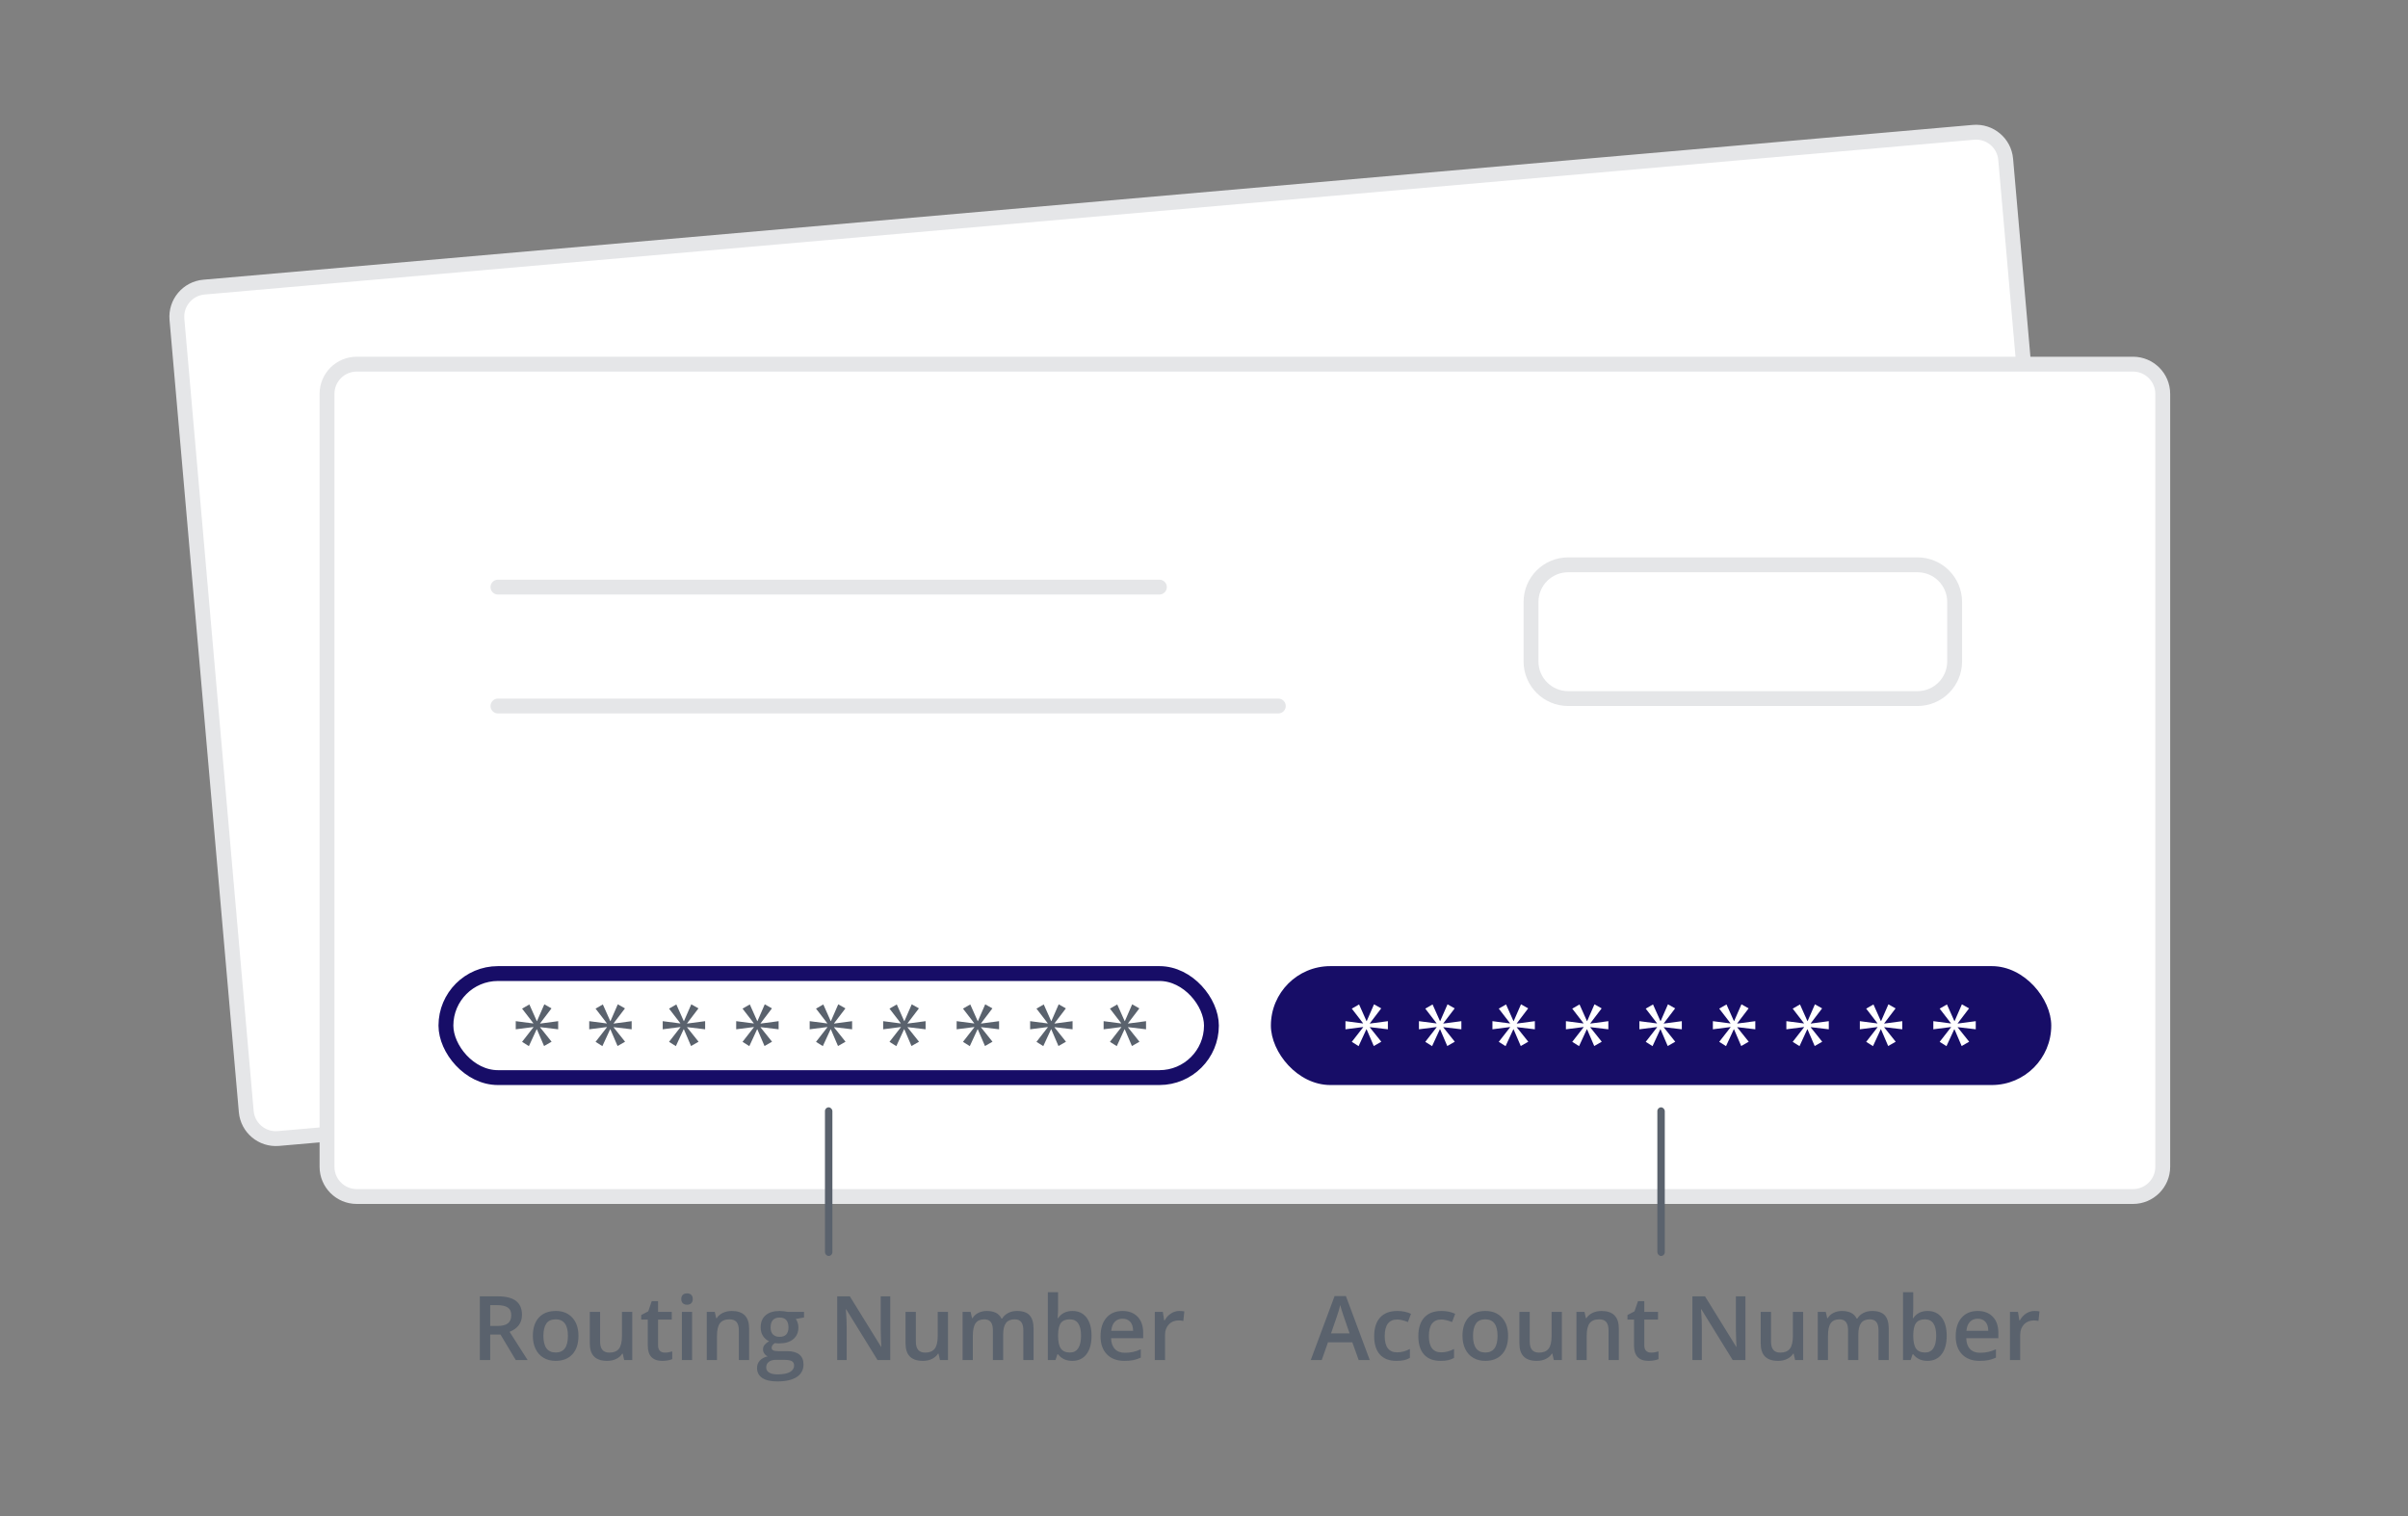 <svg width="324" height="204" viewBox="0 0 324 204" fill="none" xmlns="http://www.w3.org/2000/svg">
<rect x="0" y="0" width="324" height="204" fill="#808080" stroke="none"/>
<path fill-rule="evenodd" clip-rule="evenodd" d="M23.807 42.967C23.615 40.767 25.242 38.827 27.443 38.634L265.534 17.804C267.735 17.611 269.675 19.239 269.867 21.44L279.193 128.033C279.385 130.233 277.757 132.174 275.557 132.366L37.466 153.196C35.266 153.389 33.325 151.761 33.133 149.56L23.807 42.967Z" fill="white" stroke="#E5E6E8" stroke-width="2"/>
<path fill-rule="evenodd" clip-rule="evenodd" d="M44 53C44 50.791 45.791 49 48 49H287C289.209 49 291 50.791 291 53V157C291 159.209 289.209 161 287 161H48C45.791 161 44 159.209 44 157V53Z" fill="white" stroke="#E5E6E8" stroke-width="2"/>
<rect x="60" y="131" width="103" height="14" rx="7" stroke="#170D67" stroke-width="2"/>
<rect x="171" y="130" width="105" height="16" rx="8" fill="#170D67"/>
<path fill-rule="evenodd" clip-rule="evenodd" d="M74.203 135.687L72.674 137.697V137.729L75.103 137.407V138.5L72.674 138.211V138.243L74.218 140.172L73.205 140.751L72.241 138.5H72.208L71.163 140.767L70.247 140.188L71.774 138.227V138.195L69.394 138.5V137.407L71.758 137.713V137.681L70.247 135.719L71.227 135.157L72.224 137.391H72.256L73.238 135.141L74.203 135.687Z" fill="#5A626D"/>
<path fill-rule="evenodd" clip-rule="evenodd" d="M84.09 135.687L82.562 137.697V137.729L84.991 137.407V138.5L82.562 138.211V138.243L84.106 140.172L83.093 140.751L82.128 138.5H82.096L81.05 140.767L80.134 140.188L81.662 138.227V138.195L79.282 138.5V137.407L81.645 137.713V137.681L80.134 135.719L81.114 135.157L82.111 137.391H82.144L83.125 135.141L84.09 135.687Z" fill="#5A626D"/>
<path fill-rule="evenodd" clip-rule="evenodd" d="M93.978 135.687L92.449 137.697V137.729L94.878 137.407V138.5L92.449 138.211V138.243L93.993 140.172L92.981 140.751L92.016 138.5H91.983L90.938 140.767L90.022 140.188L91.549 138.227V138.195L89.169 138.5V137.407L91.533 137.713V137.681L90.022 135.719L91.002 135.157L91.999 137.391H92.031L93.013 135.141L93.978 135.687Z" fill="#5A626D"/>
<path fill-rule="evenodd" clip-rule="evenodd" d="M103.864 135.687L102.336 137.697V137.729L104.765 137.407V138.5L102.336 138.211V138.243L103.88 140.172L102.867 140.751L101.903 138.5H101.87L100.825 140.767L99.909 140.188L101.436 138.227V138.195L99.056 138.5V137.407L101.42 137.713V137.681L99.909 135.719L100.889 135.157L101.886 137.391H101.919L102.9 135.141L103.864 135.687Z" fill="#5A626D"/>
<path fill-rule="evenodd" clip-rule="evenodd" d="M113.752 135.687L112.224 137.697V137.729L114.653 137.407V138.5L112.224 138.211V138.243L113.767 140.172L112.755 140.751L111.79 138.5H111.758L110.712 140.767L109.796 140.188L111.324 138.227V138.195L108.944 138.5V137.407L111.307 137.713V137.681L109.796 135.719L110.777 135.157L111.773 137.391H111.806L112.787 135.141L113.752 135.687Z" fill="#5A626D"/>
<path fill-rule="evenodd" clip-rule="evenodd" d="M123.639 135.687L122.111 137.697V137.729L124.54 137.407V138.5L122.111 138.211V138.243L123.655 140.172L122.642 140.751L121.678 138.5H121.645L120.6 140.767L119.683 140.188L121.211 138.227V138.195L118.831 138.5V137.407L121.195 137.713V137.681L119.683 135.719L120.664 135.157L121.661 137.391H121.694L122.675 135.141L123.639 135.687Z" fill="#5A626D"/>
<path fill-rule="evenodd" clip-rule="evenodd" d="M133.527 135.687L131.999 137.697V137.729L134.428 137.407V138.5L131.999 138.211V138.243L133.542 140.172L132.53 140.751L131.565 138.5H131.533L130.487 140.767L129.571 140.188L131.099 138.227V138.195L128.719 138.5V137.407L131.082 137.713V137.681L129.571 135.719L130.552 135.157L131.548 137.391H131.581L132.562 135.141L133.527 135.687Z" fill="#5A626D"/>
<path fill-rule="evenodd" clip-rule="evenodd" d="M143.414 135.687L141.886 137.697V137.729L144.315 137.407V138.5L141.886 138.211V138.243L143.429 140.172L142.417 140.751L141.452 138.5H141.42L140.374 140.767L139.458 140.188L140.985 138.227V138.195L138.606 138.5V137.407L140.969 137.713V137.681L139.458 135.719L140.438 135.157L141.435 137.391H141.468L142.449 135.141L143.414 135.687Z" fill="#5A626D"/>
<path fill-rule="evenodd" clip-rule="evenodd" d="M153.301 135.687L151.773 137.697V137.729L154.202 137.407V138.5L151.773 138.211V138.243L153.317 140.172L152.304 140.751L151.339 138.5H151.307L150.262 140.767L149.345 140.188L150.873 138.227V138.195L148.493 138.5V137.407L150.857 137.713V137.681L149.345 135.719L150.326 135.157L151.323 137.391H151.355L152.336 135.141L153.301 135.687Z" fill="#5A626D"/>
<path fill-rule="evenodd" clip-rule="evenodd" d="M185.842 135.687L184.314 137.697V137.729L186.743 137.407V138.5L184.314 138.211V138.243L185.857 140.172L184.845 140.751L183.88 138.5H183.848L182.802 140.767L181.886 140.188L183.414 138.227V138.195L181.034 138.5V137.407L183.397 137.713V137.681L181.886 135.719L182.867 135.157L183.863 137.391H183.896L184.877 135.141L185.842 135.687Z" fill="white"/>
<path fill-rule="evenodd" clip-rule="evenodd" d="M195.729 135.687L194.201 137.697V137.729L196.63 137.407V138.5L194.201 138.211V138.243L195.745 140.172L194.732 140.751L193.768 138.5H193.735L192.69 140.767L191.773 140.188L193.301 138.227V138.195L190.921 138.5V137.407L193.285 137.713V137.681L191.773 135.719L192.754 135.157L193.751 137.391H193.784L194.765 135.141L195.729 135.687Z" fill="white"/>
<path fill-rule="evenodd" clip-rule="evenodd" d="M205.617 135.687L204.089 137.697V137.729L206.518 137.407V138.5L204.089 138.211V138.243L205.632 140.172L204.62 140.751L203.655 138.5H203.623L202.577 140.767L201.661 140.188L203.189 138.227V138.195L200.809 138.5V137.407L203.172 137.713V137.681L201.661 135.719L202.642 135.157L203.638 137.391H203.671L204.652 135.141L205.617 135.687Z" fill="white"/>
<path fill-rule="evenodd" clip-rule="evenodd" d="M215.504 135.687L213.976 137.697V137.729L216.405 137.407V138.5L213.976 138.211V138.243L215.519 140.172L214.507 140.751L213.542 138.5H213.51L212.464 140.767L211.548 140.188L213.075 138.227V138.195L210.696 138.5V137.407L213.059 137.713V137.681L211.548 135.719L212.528 135.157L213.525 137.391H213.558L214.539 135.141L215.504 135.687Z" fill="white"/>
<path fill-rule="evenodd" clip-rule="evenodd" d="M225.391 135.687L223.863 137.697V137.729L226.292 137.407V138.5L223.863 138.211V138.243L225.407 140.172L224.394 140.751L223.429 138.5H223.397L222.352 140.767L221.435 140.188L222.963 138.227V138.195L220.583 138.5V137.407L222.947 137.713V137.681L221.435 135.719L222.416 135.157L223.413 137.391H223.445L224.426 135.141L225.391 135.687Z" fill="white"/>
<path fill-rule="evenodd" clip-rule="evenodd" d="M235.279 135.687L233.75 137.697V137.729L236.179 137.407V138.5L233.75 138.211V138.243L235.294 140.172L234.282 140.751L233.317 138.5H233.285L232.239 140.767L231.323 140.188L232.85 138.227V138.195L230.47 138.5V137.407L232.834 137.713V137.681L231.323 135.719L232.303 135.157L233.3 137.391H233.332L234.314 135.141L235.279 135.687Z" fill="white"/>
<path fill-rule="evenodd" clip-rule="evenodd" d="M245.166 135.687L243.638 137.697V137.729L246.067 137.407V138.5L243.638 138.211V138.243L245.182 140.172L244.169 140.751L243.204 138.5H243.172L242.127 140.767L241.21 140.188L242.738 138.227V138.195L240.358 138.5V137.407L242.722 137.713V137.681L241.21 135.719L242.191 135.157L243.188 137.391H243.22L244.201 135.141L245.166 135.687Z" fill="white"/>
<path fill-rule="evenodd" clip-rule="evenodd" d="M255.053 135.687L253.525 137.697V137.729L255.954 137.407V138.5L253.525 138.211V138.243L255.069 140.172L254.056 140.751L253.091 138.5H253.059L252.013 140.767L251.097 140.188L252.625 138.227V138.195L250.245 138.5V137.407L252.609 137.713V137.681L251.097 135.719L252.078 135.157L253.075 137.391H253.107L254.088 135.141L255.053 135.687Z" fill="white"/>
<path fill-rule="evenodd" clip-rule="evenodd" d="M264.941 135.687L263.412 137.697V137.729L265.841 137.407V138.5L263.412 138.211V138.243L264.956 140.172L263.943 140.751L262.979 138.5H262.946L261.901 140.767L260.985 140.188L262.512 138.227V138.195L260.132 138.5V137.407L262.496 137.713V137.681L260.985 135.719L261.966 135.157L262.962 137.391H262.995L263.976 135.141L264.941 135.687Z" fill="white"/>
<path d="M206 81C206 78.239 208.239 76 211 76H258C260.761 76 263 78.239 263 81V89C263 91.761 260.761 94 258 94H211C208.239 94 206 91.761 206 89V81Z" stroke="#E5E6E8" stroke-width="2"/>
<path fill-rule="evenodd" clip-rule="evenodd" d="M66 79C66 78.448 66.448 78 67 78H156C156.552 78 157 78.448 157 79C157 79.552 156.552 80 156 80H67C66.448 80 66 79.552 66 79Z" fill="#E5E6E8"/>
<path fill-rule="evenodd" clip-rule="evenodd" d="M66 95C66 94.448 66.448 94 67 94H172C172.552 94 173 94.448 173 95C173 95.552 172.552 96 172 96H67C66.448 96 66 95.552 66 95Z" fill="#E5E6E8"/>
<rect x="111" y="149" width="1" height="20" rx="0.5" fill="#5A626D"/>
<rect x="223" y="149" width="1" height="20" rx="0.5" fill="#5A626D"/>
<path fill-rule="evenodd" clip-rule="evenodd" d="M65.961 178.418H66.934C67.586 178.418 68.059 178.297 68.352 178.055C68.644 177.812 68.791 177.453 68.791 176.977C68.791 176.492 68.633 176.145 68.316 175.934C68 175.723 67.523 175.617 66.887 175.617H65.961V178.418ZM65.961 179.578V183H64.561V174.434H66.981C68.086 174.434 68.904 174.641 69.436 175.055C69.967 175.469 70.232 176.094 70.232 176.93C70.232 177.996 69.678 178.756 68.568 179.209L70.988 183H69.394L67.344 179.578H65.961ZM77.832 179.748C77.832 180.807 77.561 181.633 77.018 182.227C76.475 182.82 75.719 183.117 74.75 183.117C74.144 183.117 73.609 182.98 73.144 182.707C72.68 182.434 72.322 182.041 72.072 181.529C71.822 181.018 71.697 180.424 71.697 179.748C71.697 178.697 71.967 177.877 72.506 177.287C73.045 176.697 73.805 176.402 74.785 176.402C75.723 176.402 76.465 176.704 77.012 177.308C77.559 177.911 77.832 178.725 77.832 179.748ZM73.115 179.748C73.115 181.244 73.668 181.992 74.773 181.992C75.867 181.992 76.414 181.244 76.414 179.748C76.414 178.268 75.863 177.527 74.762 177.527C74.184 177.527 73.765 177.719 73.505 178.102C73.245 178.484 73.115 179.033 73.115 179.748ZM83.984 183L83.791 182.15H83.721C83.529 182.451 83.257 182.687 82.903 182.859C82.55 183.031 82.147 183.117 81.693 183.117C80.908 183.117 80.322 182.922 79.936 182.531C79.549 182.141 79.356 181.549 79.356 180.756V176.52H80.744V180.516C80.744 181.012 80.846 181.384 81.049 181.632C81.252 181.88 81.57 182.004 82.004 182.004C82.582 182.004 83.007 181.831 83.278 181.485C83.55 181.14 83.686 180.561 83.686 179.748V176.52H85.068V183H83.984ZM89.445 182.004C89.781 182.004 90.117 181.951 90.453 181.846V182.883C90.301 182.949 90.105 183.005 89.864 183.05C89.624 183.095 89.375 183.117 89.117 183.117C87.812 183.117 87.16 182.43 87.16 181.055V177.562H86.275V176.953L87.225 176.449L87.693 175.078H88.543V176.52H90.389V177.562H88.543V181.031C88.543 181.363 88.626 181.608 88.792 181.767C88.958 181.925 89.176 182.004 89.445 182.004ZM93.125 183H91.748V176.52H93.125V183ZM91.666 174.803C91.666 174.557 91.733 174.367 91.868 174.234C92.003 174.102 92.195 174.035 92.445 174.035C92.688 174.035 92.876 174.102 93.011 174.234C93.145 174.367 93.213 174.557 93.213 174.803C93.213 175.037 93.145 175.222 93.011 175.356C92.876 175.491 92.688 175.559 92.445 175.559C92.195 175.559 92.003 175.491 91.868 175.356C91.733 175.222 91.666 175.037 91.666 174.803ZM100.795 183H99.412V179.016C99.412 178.516 99.311 178.143 99.11 177.896C98.909 177.65 98.59 177.527 98.152 177.527C97.57 177.527 97.144 177.699 96.875 178.043C96.606 178.387 96.471 178.963 96.471 179.771V183H95.094V176.52H96.172L96.365 177.369H96.436C96.631 177.061 96.908 176.822 97.268 176.654C97.627 176.486 98.025 176.402 98.463 176.402C100.018 176.402 100.795 177.193 100.795 178.775V183ZM108.184 176.52V177.275L107.076 177.48C107.178 177.617 107.262 177.785 107.328 177.984C107.395 178.184 107.428 178.395 107.428 178.617C107.428 179.285 107.197 179.811 106.736 180.193C106.275 180.576 105.641 180.768 104.832 180.768C104.625 180.768 104.438 180.752 104.27 180.721C103.973 180.904 103.824 181.119 103.824 181.365C103.824 181.514 103.894 181.625 104.032 181.699C104.171 181.773 104.426 181.811 104.797 181.811H105.928C106.643 181.811 107.186 181.963 107.557 182.268C107.928 182.572 108.113 183.012 108.113 183.586C108.113 184.32 107.811 184.887 107.205 185.285C106.6 185.684 105.725 185.883 104.58 185.883C103.697 185.883 103.023 185.727 102.559 185.414C102.094 185.102 101.861 184.656 101.861 184.078C101.861 183.68 101.987 183.345 102.239 183.073C102.491 182.802 102.844 182.613 103.297 182.508C103.113 182.43 102.962 182.304 102.843 182.13C102.724 181.956 102.664 181.773 102.664 181.582C102.664 181.34 102.732 181.135 102.869 180.967C103.006 180.799 103.209 180.633 103.479 180.469C103.143 180.324 102.87 180.089 102.661 179.763C102.452 179.437 102.348 179.055 102.348 178.617C102.348 177.914 102.569 177.369 103.013 176.982C103.456 176.596 104.088 176.402 104.908 176.402C105.092 176.402 105.284 176.415 105.485 176.44C105.687 176.466 105.838 176.492 105.939 176.52H108.184ZM103.092 184.008C103.092 184.305 103.226 184.533 103.493 184.693C103.761 184.854 104.137 184.934 104.621 184.934C105.371 184.934 105.93 184.826 106.297 184.611C106.664 184.396 106.848 184.111 106.848 183.756C106.848 183.475 106.747 183.274 106.546 183.155C106.345 183.036 105.971 182.977 105.424 182.977H104.381C103.986 182.977 103.673 183.069 103.44 183.255C103.208 183.44 103.092 183.691 103.092 184.008ZM103.684 178.617C103.684 179.023 103.788 179.336 103.997 179.555C104.206 179.773 104.506 179.883 104.896 179.883C105.693 179.883 106.092 179.457 106.092 178.605C106.092 178.184 105.993 177.858 105.796 177.63C105.599 177.401 105.299 177.287 104.896 177.287C104.498 177.287 104.196 177.4 103.991 177.627C103.786 177.854 103.684 178.184 103.684 178.617ZM119.785 183H118.068L113.855 176.174H113.809L113.838 176.555C113.893 177.281 113.92 177.945 113.92 178.547V183H112.648V174.434H114.348L118.549 181.225H118.584C118.576 181.135 118.561 180.808 118.537 180.243C118.514 179.679 118.502 179.238 118.502 178.922V174.434H119.785V183ZM126.471 183L126.277 182.15H126.207C126.016 182.451 125.743 182.687 125.39 182.859C125.036 183.031 124.633 183.117 124.18 183.117C123.395 183.117 122.809 182.922 122.422 182.531C122.035 182.141 121.842 181.549 121.842 180.756V176.52H123.23V180.516C123.23 181.012 123.332 181.384 123.535 181.632C123.738 181.88 124.057 182.004 124.49 182.004C125.068 182.004 125.493 181.831 125.765 181.485C126.036 181.14 126.172 180.561 126.172 179.748V176.52H127.555V183H126.471ZM134.979 183H133.596V179.004C133.596 178.508 133.502 178.138 133.314 177.894C133.127 177.649 132.834 177.527 132.436 177.527C131.904 177.527 131.515 177.7 131.267 178.046C131.019 178.392 130.895 178.967 130.895 179.771V183H129.518V176.52H130.596L130.789 177.369H130.859C131.039 177.061 131.3 176.822 131.642 176.654C131.983 176.486 132.359 176.402 132.77 176.402C133.766 176.402 134.426 176.742 134.75 177.422H134.844C135.035 177.102 135.305 176.852 135.652 176.672C136 176.492 136.398 176.402 136.848 176.402C137.621 176.402 138.185 176.598 138.538 176.988C138.892 177.379 139.068 177.975 139.068 178.775V183H137.691V179.004C137.691 178.508 137.597 178.138 137.407 177.894C137.218 177.649 136.924 177.527 136.525 177.527C135.99 177.527 135.599 177.694 135.351 178.028C135.103 178.362 134.979 178.875 134.979 179.566V183ZM144.301 176.402C145.109 176.402 145.739 176.695 146.19 177.281C146.642 177.867 146.867 178.689 146.867 179.748C146.867 180.811 146.639 181.638 146.182 182.229C145.725 182.821 145.09 183.117 144.277 183.117C143.457 183.117 142.82 182.822 142.367 182.232H142.273L142.021 183H140.99V173.883H142.367V176.051C142.367 176.211 142.359 176.449 142.344 176.766C142.328 177.082 142.316 177.283 142.309 177.369H142.367C142.805 176.725 143.449 176.402 144.301 176.402ZM143.943 177.527C143.389 177.527 142.989 177.69 142.745 178.017C142.501 178.343 142.375 178.889 142.367 179.654V179.748C142.367 180.537 142.492 181.108 142.742 181.462C142.992 181.815 143.4 181.992 143.967 181.992C144.455 181.992 144.825 181.799 145.077 181.412C145.329 181.025 145.455 180.467 145.455 179.736C145.455 178.264 144.951 177.527 143.943 177.527ZM151.297 183.117C150.289 183.117 149.501 182.823 148.933 182.235C148.364 181.647 148.08 180.838 148.08 179.807C148.08 178.748 148.344 177.916 148.871 177.311C149.398 176.705 150.123 176.402 151.045 176.402C151.9 176.402 152.576 176.662 153.072 177.182C153.568 177.701 153.816 178.416 153.816 179.326V180.07H149.498C149.518 180.699 149.688 181.183 150.008 181.521C150.328 181.858 150.779 182.027 151.361 182.027C151.744 182.027 152.101 181.991 152.431 181.919C152.761 181.847 153.115 181.727 153.494 181.559V182.678C153.158 182.838 152.818 182.951 152.475 183.018C152.131 183.084 151.738 183.117 151.297 183.117ZM151.045 177.445C150.607 177.445 150.257 177.584 149.993 177.861C149.729 178.139 149.572 178.543 149.521 179.074H152.463C152.455 178.539 152.326 178.134 152.076 177.858C151.826 177.583 151.482 177.445 151.045 177.445ZM158.668 176.402C158.945 176.402 159.174 176.422 159.354 176.461L159.219 177.744C159.023 177.697 158.82 177.674 158.609 177.674C158.059 177.674 157.612 177.854 157.271 178.213C156.929 178.572 156.758 179.039 156.758 179.613V183H155.381V176.52H156.459L156.641 177.662H156.711C156.926 177.275 157.206 176.969 157.552 176.742C157.897 176.516 158.27 176.402 158.668 176.402Z" fill="#5A626D"/>
<path fill-rule="evenodd" clip-rule="evenodd" d="M182.812 183L181.956 180.621H178.681L177.843 183H176.366L179.571 174.398H181.095L184.3 183H182.812ZM181.587 179.414L180.784 177.082C180.726 176.926 180.645 176.68 180.541 176.344C180.437 176.008 180.366 175.762 180.327 175.605C180.222 176.086 180.067 176.611 179.864 177.182L179.091 179.414H181.587ZM187.897 183.117C186.917 183.117 186.172 182.831 185.662 182.259C185.152 181.687 184.897 180.865 184.897 179.795C184.897 178.705 185.164 177.867 185.697 177.281C186.23 176.695 187.001 176.402 188.009 176.402C188.692 176.402 189.308 176.529 189.854 176.783L189.438 177.891C188.856 177.664 188.376 177.551 187.997 177.551C186.876 177.551 186.315 178.295 186.315 179.783C186.315 180.51 186.455 181.056 186.734 181.421C187.014 181.786 187.423 181.969 187.962 181.969C188.575 181.969 189.155 181.816 189.702 181.512V182.713C189.456 182.857 189.193 182.961 188.914 183.023C188.635 183.086 188.296 183.117 187.897 183.117ZM193.839 183.117C192.858 183.117 192.113 182.831 191.604 182.259C191.094 181.687 190.839 180.865 190.839 179.795C190.839 178.705 191.105 177.867 191.639 177.281C192.172 176.695 192.942 176.402 193.95 176.402C194.634 176.402 195.249 176.529 195.796 176.783L195.38 177.891C194.798 177.664 194.317 177.551 193.938 177.551C192.817 177.551 192.257 178.295 192.257 179.783C192.257 180.51 192.396 181.056 192.676 181.421C192.955 181.786 193.364 181.969 193.903 181.969C194.517 181.969 195.097 181.816 195.644 181.512V182.713C195.397 182.857 195.135 182.961 194.855 183.023C194.576 183.086 194.237 183.117 193.839 183.117ZM202.915 179.748C202.915 180.807 202.644 181.633 202.101 182.227C201.558 182.82 200.802 183.117 199.833 183.117C199.228 183.117 198.692 182.98 198.228 182.707C197.763 182.434 197.405 182.041 197.155 181.529C196.905 181.018 196.78 180.424 196.78 179.748C196.78 178.697 197.05 177.877 197.589 177.287C198.128 176.697 198.888 176.402 199.868 176.402C200.806 176.402 201.548 176.704 202.095 177.308C202.642 177.911 202.915 178.725 202.915 179.748ZM198.198 179.748C198.198 181.244 198.751 181.992 199.856 181.992C200.95 181.992 201.497 181.244 201.497 179.748C201.497 178.268 200.946 177.527 199.845 177.527C199.267 177.527 198.848 177.719 198.588 178.102C198.328 178.484 198.198 179.033 198.198 179.748ZM209.067 183L208.874 182.15H208.804C208.612 182.451 208.34 182.687 207.986 182.859C207.633 183.031 207.229 183.117 206.776 183.117C205.991 183.117 205.405 182.922 205.019 182.531C204.632 182.141 204.438 181.549 204.438 180.756V176.52H205.827V180.516C205.827 181.012 205.929 181.384 206.132 181.632C206.335 181.88 206.653 182.004 207.087 182.004C207.665 182.004 208.09 181.831 208.361 181.485C208.633 181.14 208.769 180.561 208.769 179.748V176.52H210.151V183H209.067ZM217.815 183H216.433V179.016C216.433 178.516 216.332 178.143 216.131 177.896C215.93 177.65 215.61 177.527 215.173 177.527C214.591 177.527 214.165 177.699 213.896 178.043C213.626 178.387 213.491 178.963 213.491 179.771V183H212.114V176.52H213.192L213.386 177.369H213.456C213.651 177.061 213.929 176.822 214.288 176.654C214.647 176.486 215.046 176.402 215.483 176.402C217.038 176.402 217.815 177.193 217.815 178.775V183ZM222.146 182.004C222.481 182.004 222.817 181.951 223.153 181.846V182.883C223.001 182.949 222.805 183.005 222.564 183.05C222.324 183.095 222.075 183.117 221.817 183.117C220.513 183.117 219.86 182.43 219.86 181.055V177.562H218.976V176.953L219.925 176.449L220.394 175.078H221.243V176.52H223.089V177.562H221.243V181.031C221.243 181.363 221.326 181.608 221.492 181.767C221.658 181.925 221.876 182.004 222.146 182.004ZM234.849 183H233.132L228.919 176.174H228.872L228.901 176.555C228.956 177.281 228.983 177.945 228.983 178.547V183H227.712V174.434H229.411L233.612 181.225H233.647C233.64 181.135 233.624 180.808 233.601 180.243C233.577 179.679 233.565 179.238 233.565 178.922V174.434H234.849V183ZM241.534 183L241.341 182.15H241.271C241.079 182.451 240.807 182.687 240.453 182.859C240.1 183.031 239.696 183.117 239.243 183.117C238.458 183.117 237.872 182.922 237.485 182.531C237.099 182.141 236.905 181.549 236.905 180.756V176.52H238.294V180.516C238.294 181.012 238.396 181.384 238.599 181.632C238.802 181.88 239.12 182.004 239.554 182.004C240.132 182.004 240.557 181.831 240.828 181.485C241.1 181.14 241.235 180.561 241.235 179.748V176.52H242.618V183H241.534ZM250.042 183H248.659V179.004C248.659 178.508 248.565 178.138 248.378 177.894C248.19 177.649 247.897 177.527 247.499 177.527C246.968 177.527 246.578 177.7 246.33 178.046C246.082 178.392 245.958 178.967 245.958 179.771V183H244.581V176.52H245.659L245.853 177.369H245.923C246.103 177.061 246.363 176.822 246.705 176.654C247.047 176.486 247.423 176.402 247.833 176.402C248.829 176.402 249.489 176.742 249.813 177.422H249.907C250.099 177.102 250.368 176.852 250.716 176.672C251.063 176.492 251.462 176.402 251.911 176.402C252.685 176.402 253.248 176.598 253.602 176.988C253.955 177.379 254.132 177.975 254.132 178.775V183H252.755V179.004C252.755 178.508 252.66 178.138 252.471 177.894C252.281 177.649 251.987 177.527 251.589 177.527C251.054 177.527 250.662 177.694 250.414 178.028C250.166 178.362 250.042 178.875 250.042 179.566V183ZM259.364 176.402C260.173 176.402 260.803 176.695 261.254 177.281C261.705 177.867 261.931 178.689 261.931 179.748C261.931 180.811 261.702 181.638 261.245 182.229C260.788 182.821 260.153 183.117 259.341 183.117C258.521 183.117 257.884 182.822 257.431 182.232H257.337L257.085 183H256.054V173.883H257.431V176.051C257.431 176.211 257.423 176.449 257.407 176.766C257.392 177.082 257.38 177.283 257.372 177.369H257.431C257.868 176.725 258.513 176.402 259.364 176.402ZM259.007 177.527C258.452 177.527 258.053 177.69 257.809 178.017C257.564 178.343 257.438 178.889 257.431 179.654V179.748C257.431 180.537 257.556 181.108 257.806 181.462C258.056 181.815 258.464 181.992 259.03 181.992C259.519 181.992 259.889 181.799 260.141 181.412C260.393 181.025 260.519 180.467 260.519 179.736C260.519 178.264 260.015 177.527 259.007 177.527ZM266.36 183.117C265.353 183.117 264.564 182.823 263.996 182.235C263.428 181.647 263.144 180.838 263.144 179.807C263.144 178.748 263.407 177.916 263.935 177.311C264.462 176.705 265.187 176.402 266.108 176.402C266.964 176.402 267.64 176.662 268.136 177.182C268.632 177.701 268.88 178.416 268.88 179.326V180.07H264.562C264.581 180.699 264.751 181.183 265.071 181.521C265.392 181.858 265.843 182.027 266.425 182.027C266.808 182.027 267.164 181.991 267.494 181.919C267.824 181.847 268.179 181.727 268.558 181.559V182.678C268.222 182.838 267.882 182.951 267.538 183.018C267.194 183.084 266.802 183.117 266.36 183.117ZM266.108 177.445C265.671 177.445 265.32 177.584 265.057 177.861C264.793 178.139 264.636 178.543 264.585 179.074H267.526C267.519 178.539 267.39 178.134 267.14 177.858C266.89 177.583 266.546 177.445 266.108 177.445ZM273.731 176.402C274.009 176.402 274.237 176.422 274.417 176.461L274.282 177.744C274.087 177.697 273.884 177.674 273.673 177.674C273.122 177.674 272.676 177.854 272.334 178.213C271.992 178.572 271.821 179.039 271.821 179.613V183H270.444V176.52H271.522L271.704 177.662H271.774C271.989 177.275 272.27 176.969 272.615 176.742C272.961 176.516 273.333 176.402 273.731 176.402Z" fill="#5A626D"/>
</svg>
